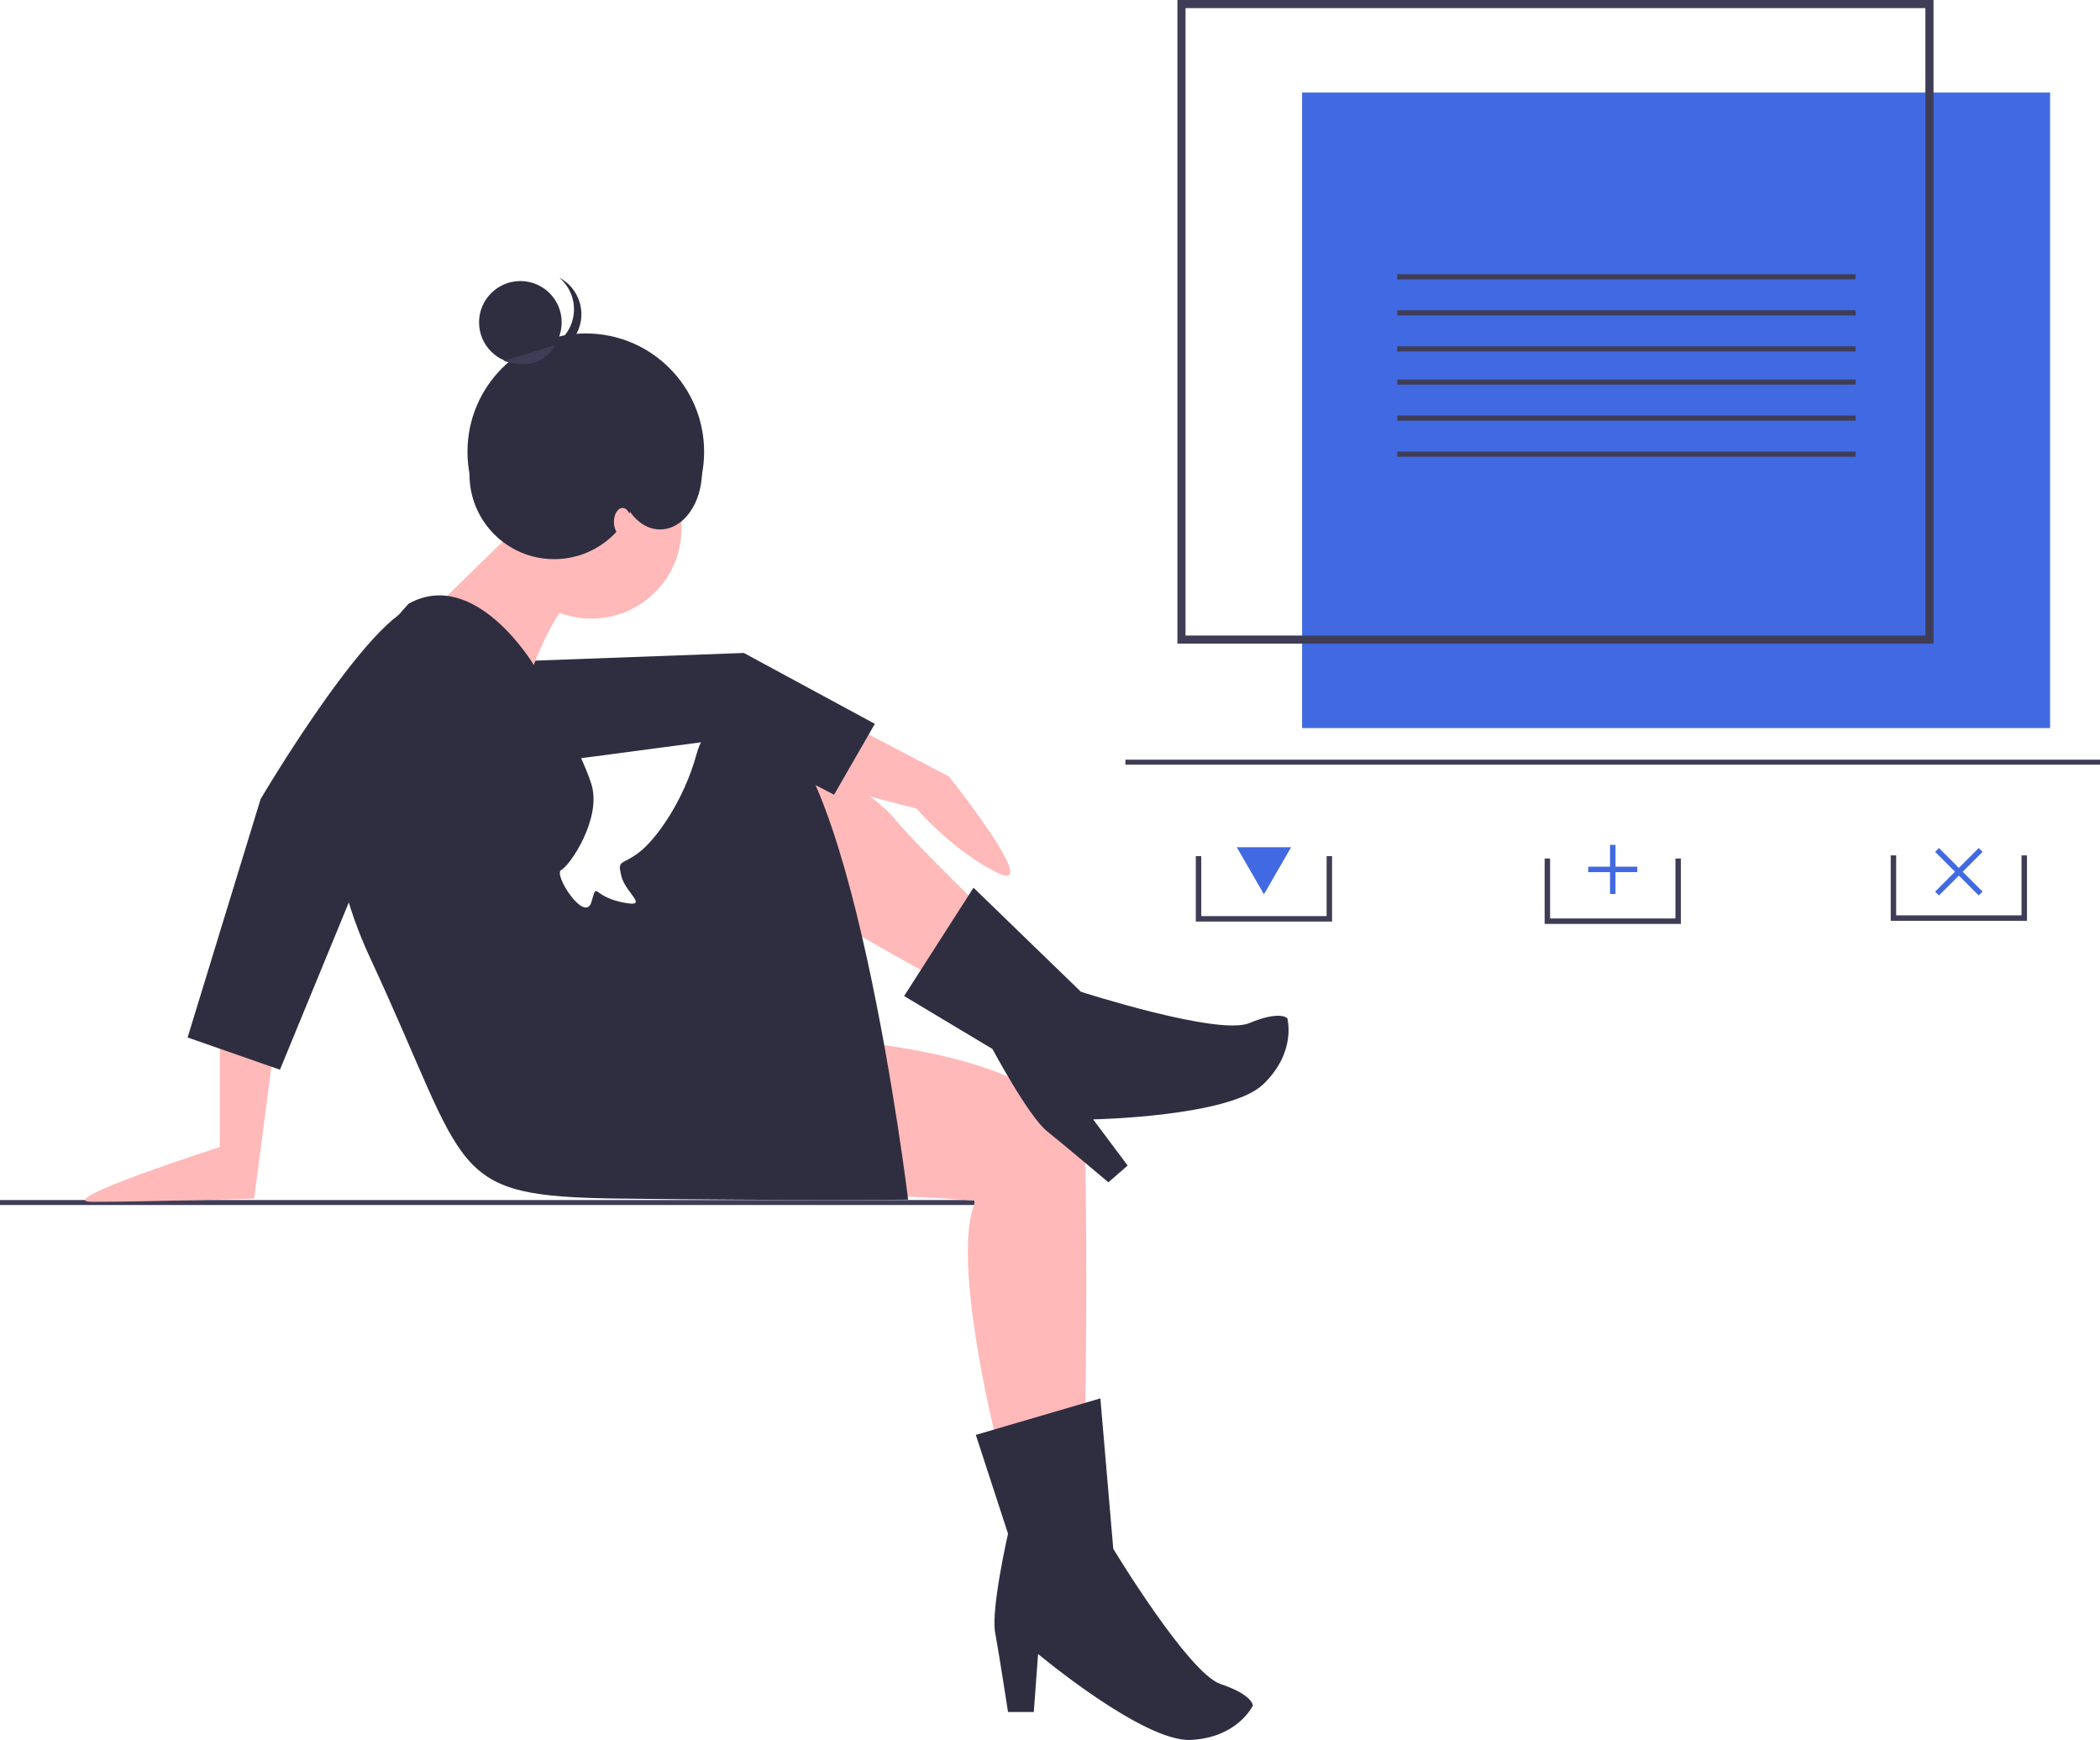 <svg id="b72ce2ac-ad56-4574-8404-703cfc0c8b8c" data-name="Layer 1" xmlns="http://www.w3.org/2000/svg" width="977.787" height="809.982" viewBox="0 0 977.787 809.982"><title>organized_content</title><rect y="558.641" width="453.787" height="2.315" fill="#3f3d56"/><circle cx="272.755" cy="210.318" r="55.094" fill="#2f2e41"/><path d="M213.455,519.973v59s-79.349,25.5-59.5,25.5c24,0,75.5-1.5,75.5-1.5l9-69Z" transform="translate(-111.106 -45.009)" fill="#ffb9b9"/><path d="M458.455,381.973s54,26,69,44,67,67,67,67l-20,22s-87-45-87-52-21,5-21,5Z" transform="translate(-111.106 -45.009)" fill="#ffb9b9"/><path d="M500.455,378.973l52.5,27.5s43.628,54.823,23,45c-21-10-38-30-38-30S491.535,409.771,490.995,407.872,500.455,378.973,500.455,378.973Z" transform="translate(-111.106 -45.009)" fill="#ffb9b9"/><polygon points="255.349 354.964 338.349 343.964 388.349 369.964 407.349 336.964 346.349 303.964 237.349 307.964 255.349 354.964" fill="#2f2e41"/><path d="M480.455,527.973s135,2,136,59,0,111,0,111l-42,15s-21-84-9-109c0,0-30.5-2.5-52.5-2.5S480.455,527.973,480.455,527.973Z" transform="translate(-111.106 -45.009)" fill="#ffb9b9"/><path d="M623.455,695.973l-58,17,15,46s-8,35-6,46,6,37,6,37h12l2-27s49,41,71,40,29-16,29-16,0-5-15-10-50-63-50-63Z" transform="translate(-111.106 -45.009)" fill="#2f2e41"/><circle cx="275.349" cy="245.964" r="42" fill="#ffb9b9"/><path d="M351.455,290.973l-43,42,43,46s12-44,26-55Z" transform="translate(-111.106 -45.009)" fill="#ffb9b9"/><path d="M301.455,325.973s-65,64-18,165,35,111,116,112,134.5.5,134.5.5-27.5-225.5-71.5-224.5c0,0-21-5-27,17s-19,40-27,46-10,3-8,11,14,15,0,12-11-10-14,0-18-13-14-15,19-24,14-40-26.833-55.444-26.833-55.444S332.455,308.973,301.455,325.973Z" transform="translate(-111.106 -45.009)" fill="#2f2e41"/><path d="M326.455,390.973l-50,67-35,85-43-15,34-111s56-95,76-90S351.455,365.973,326.455,390.973Z" transform="translate(-111.106 -45.009)" fill="#2f2e41"/><circle cx="242.292" cy="150.065" r="19.234" fill="#2f2e41"/><path d="M375.109,199.689a19.234,19.234,0,0,0-3.633-25.443,19.234,19.234,0,1,1-21.275,31.777A19.234,19.234,0,0,0,375.109,199.689Z" transform="translate(-111.106 -45.009)" fill="#2f2e41"/><path d="M369.381,205.775S364.22,218.853,345.651,213.035Z" transform="translate(-111.106 -45.009)" fill="#3f3d56"/><circle cx="258.014" cy="220.881" r="39.417" fill="#2f2e41"/><ellipse cx="307.349" cy="219.464" rx="19.5" ry="27" fill="#2f2e41"/><ellipse cx="289.849" cy="242.964" rx="4" ry="6.5" fill="#ffb9b9"/><path d="M564.386,458.251l-32.317,50.433,41.133,24.644s16.78,31.376,25.429,38.301,28.55,23.767,28.55,23.767l8.974-7.804-16.064-21.492s63.307-1.207,79.109-16.263,11.281-30.825,11.281-30.825-3.252-3.739-17.721,2.277-78.363-14.595-78.363-14.595Z" transform="translate(-111.106 -45.009)" fill="#2f2e41"/><rect x="524" y="353.641" width="453.787" height="2.315" fill="#3f3d56"/><rect x="717.381" y="88.093" width="348.275" height="295.847" transform="translate(1671.931 427.023) rotate(-180)" fill="#4169e1"/><path d="M1011.372,344.636H659.318V45.009h352.054ZM663.098,340.856h344.495V48.789H663.098Z" transform="translate(-111.106 -45.009)" fill="#3f3d56"/><polygon points="620.23 429.003 556.787 429.003 556.787 398.551 559.325 398.551 559.325 426.465 617.692 426.465 617.692 398.551 620.23 398.551 620.23 429.003" fill="#3f3d56"/><polygon points="575.855 394.401 588.509 416.315 601.162 394.401 575.855 394.401" fill="#4169e1"/><polygon points="782.643 430.1 719.2 430.1 719.2 399.648 721.738 399.648 721.738 427.563 780.105 427.563 780.105 399.648 782.643 399.648 782.643 430.1" fill="#3f3d56"/><polygon points="762.341 403.454 752.191 403.454 752.191 393.304 749.653 393.304 749.653 403.454 739.502 403.454 739.502 405.992 749.653 405.992 749.653 416.143 752.191 416.143 752.191 405.992 762.341 405.992 762.341 403.454" fill="#4169e1"/><polygon points="943.787 428.646 880.345 428.646 880.345 398.193 882.882 398.193 882.882 426.108 941.25 426.108 941.25 398.193 943.787 398.193 943.787 428.646" fill="#3f3d56"/><polygon points="923.114 396.553 921.32 394.758 912.066 404.012 902.812 394.758 901.018 396.553 910.272 405.806 901.018 415.06 902.812 416.854 912.066 407.601 921.32 416.854 923.114 415.06 913.86 405.806 923.114 396.553" fill="#4169e1"/><rect x="650.577" y="127.655" width="213.403" height="2.398" fill="#3f3d56"/><rect x="650.577" y="144.439" width="213.403" height="2.398" fill="#3f3d56"/><rect x="650.577" y="161.224" width="213.403" height="2.398" fill="#3f3d56"/><rect x="650.577" y="176.655" width="213.403" height="2.398" fill="#3f3d56"/><rect x="650.577" y="193.439" width="213.403" height="2.398" fill="#3f3d56"/><rect x="650.577" y="210.224" width="213.403" height="2.398" fill="#3f3d56"/></svg>